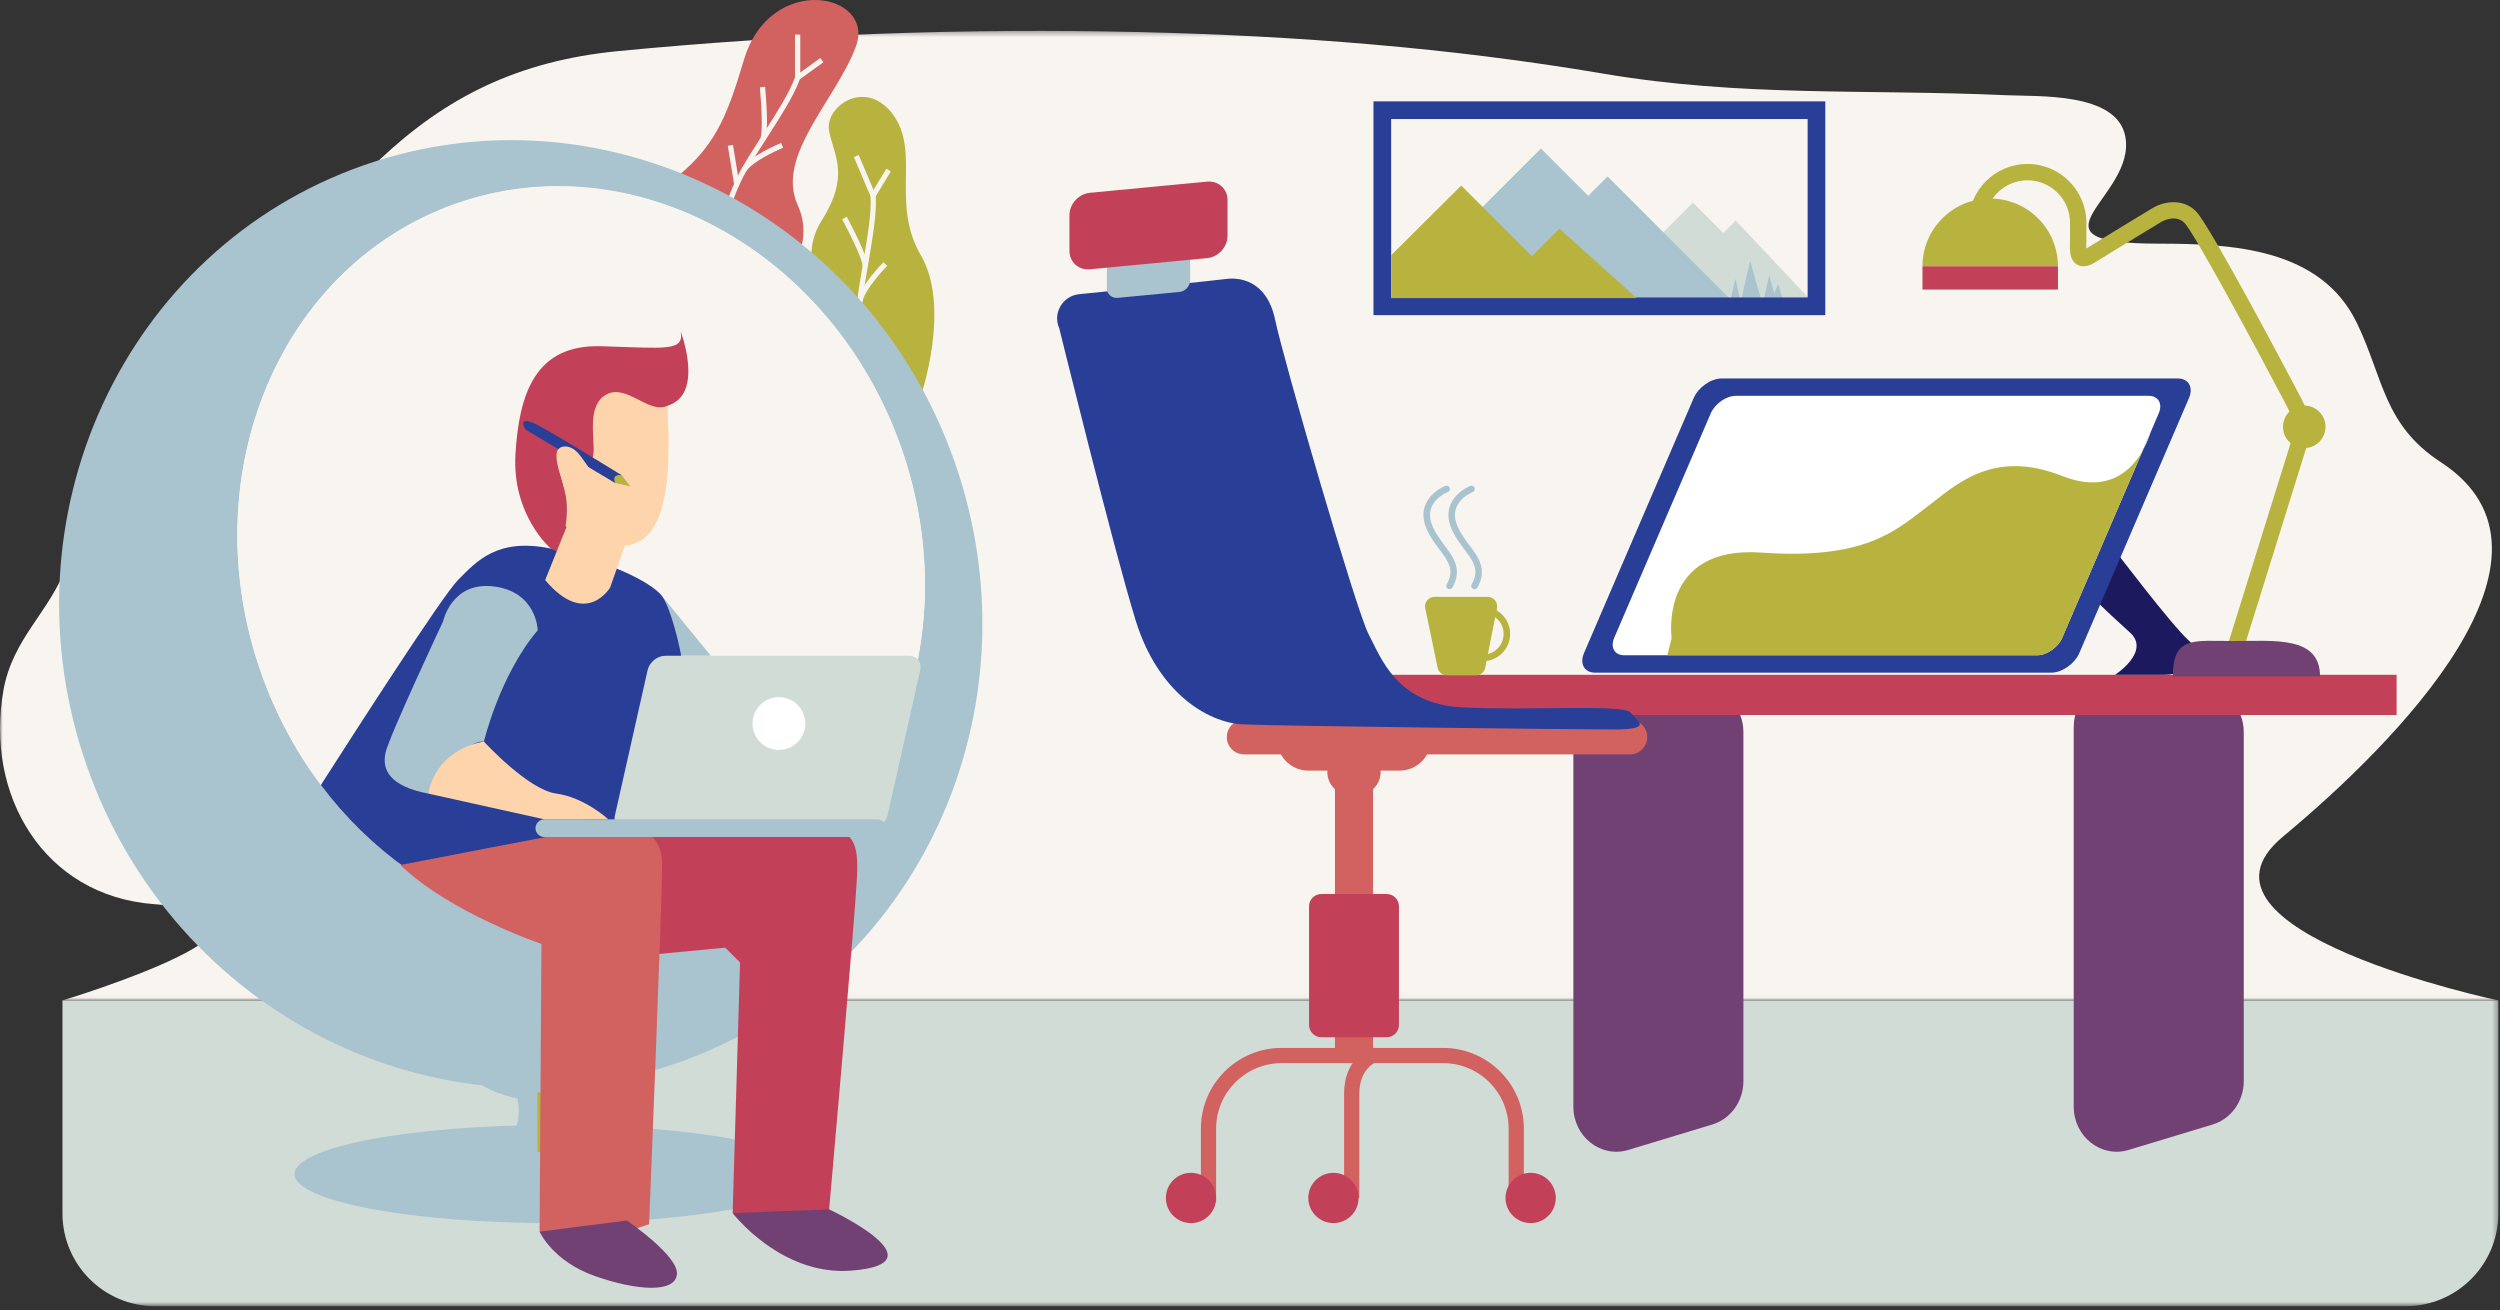 <?xml version="1.0" encoding="UTF-8"?>
<svg width="458px" height="240px" viewBox="0 0 458 240" version="1.1" xmlns="http://www.w3.org/2000/svg" xmlns:xlink="http://www.w3.org/1999/xlink">
    <rect x="0" y="0" width="458" height="240" fill="#333333" stroke="none"/>
    <!-- Generator: sketchtool 49.3 (51167) - http://www.bohemiancoding.com/sketch -->
    <title>46B72EFE-EA89-45D3-AFB6-61A04548A0E5</title>
    <desc>Created with sketchtool.</desc>
    <defs>
        <polygon id="path-1" points="0 0.36 457.696 0.36 457.696 177.981 0 177.981"></polygon>
        <polygon id="path-3" points="0 239.299 457.696 239.299 457.696 0 0 0"></polygon>
    </defs>
    <g id="Esanjo-Way" stroke="none" stroke-width="1" fill="none" fill-rule="evenodd">
        <g id="Esanjo-Way---Our-Product-Development-Process" transform="translate(-92, -81)">
            <g id="Page-1" transform="translate(92, 81)">
                <g id="Group-3" transform="translate(0, 5.299)">
                    <mask id="mask-2" fill="white">
                        <use xlink:href="#path-1"></use>
                    </mask>
                    <g id="Clip-2"></g>
                    <path d="M89.133,10.355 C74.732,17.052 64.046,28.456 52.386,43.398 C38.46,61.244 20.606,77.433 12.179,98.448 C9.026,106.894 2.339,111.647 0.633,121.14 C-2.8,140.245 7.913,158.813 28.235,160.344 C61.656,162.863 11.443,177.981 11.443,177.981 L457.696,177.981 C457.696,177.981 397.435,165.255 418.246,147.964 C439.056,130.675 473.077,96.293 447.177,79.388 C436.677,72.536 436.676,64.076 431.823,53.957 C425.205,40.159 408.963,39.342 395.492,39.341 C369.317,39.339 391.53,30.816 389.348,19.663 C387.769,11.593 373.519,12.414 367.469,12.143 C341.829,10.996 319.053,12.492 293.741,8.194 C265.697,3.432 237.262,1.246 208.842,0.58 C176.968,-0.168 145.05,0.995 113.315,4.057 C104.016,4.954 96.135,7.098 89.133,10.355" id="Fill-1" fill="#F8F5F0" mask="url(#mask-2)"></path>
                </g>
                <path d="M122.226,49.555 C122.226,49.555 114.744,39.536 122.721,33.43 C130.7,27.323 132.983,22.101 136.27,11.018 C141.089,-5.227 160.472,-1.271 156.796,8.539 C153.121,18.349 142.062,28.572 146.125,37.522 C150.189,46.472 141.396,53.256 141.396,53.256 L122.226,49.555 Z" id="Fill-4" fill="#D26260"></path>
                <path d="M153.032,57.837 C153.032,57.837 145.193,48.844 150.482,40.492 C155.771,32.141 152.794,28.599 151.897,24.038 C151,19.477 158.647,14.185 163.64,21.041 C168.634,27.896 163.144,37.261 168.704,46.77 C174.262,56.278 168.704,72.516 168.704,72.516 L153.032,57.837 Z" id="Fill-6" fill="#B7B33E"></path>
                <path d="M133.293,40.291 L132.349,40.124 C132.38,39.949 133.133,35.821 135.851,30.934 C136.824,29.183 138.157,27.107 139.569,24.911 C142.11,20.956 144.738,16.866 145.67,14.069 L145.719,13.923 L150.279,10.63 L150.841,11.407 L146.529,14.52 C145.521,17.423 142.906,21.491 140.376,25.43 C138.973,27.613 137.647,29.676 136.689,31.4 C134.054,36.139 133.3,40.25 133.293,40.291" id="Fill-8" fill="#F8F5F0"></path>
                <polygon id="Fill-10" fill="#F8F5F0" points="134.501 33.827 133.333 26.706 134.278 26.551 135.446 33.672"></polygon>
                <path d="M140.092,25.872 L139.285,25.353 C139.717,24.681 139.586,20.064 139.211,15.99 L140.166,15.902 C140.298,17.341 140.918,24.584 140.092,25.872" id="Fill-12" fill="#F8F5F0"></path>
                <mask id="mask-4" fill="white">
                    <use xlink:href="#path-3"></use>
                </mask>
                <g id="Clip-15"></g>
                <polygon id="Fill-14" fill="#F8F5F0" mask="url(#mask-4)" points="145.646 14.221 146.605 14.221 146.605 6.337 145.646 6.337"></polygon>
                <path d="M136.683,31.41 L135.857,30.924 C137.212,28.627 142.87,26.283 143.111,26.184 L143.475,27.072 C141.92,27.71 137.671,29.733 136.683,31.41" id="Fill-16" fill="#F8F5F0" mask="url(#mask-4)"></path>
                <path d="M157.405,65.064 C157.365,64.893 156.444,60.797 157.035,55.237 C157.247,53.244 157.661,50.813 158.101,48.239 C158.893,43.606 159.712,38.814 159.477,35.876 L159.464,35.721 L162.373,30.907 L163.193,31.404 L160.444,35.955 C160.649,39.02 159.835,43.788 159.047,48.4 C158.609,50.96 158.196,53.376 157.988,55.337 C157.414,60.741 158.33,64.808 158.34,64.848 L157.405,65.064 Z" id="Fill-17" fill="#F8F5F0" mask="url(#mask-4)"></path>
                <polygon id="Fill-18" fill="#F8F5F0" mask="url(#mask-4)" points="156.923 58.428 153.064 52.33 153.875 51.818 157.734 57.914"></polygon>
                <path d="M158.958,48.919 L158.013,48.758 C158.147,47.971 156.223,43.773 154.283,40.17 L155.128,39.715 C155.812,40.987 159.215,47.41 158.958,48.919" id="Fill-19" fill="#F8F5F0" mask="url(#mask-4)"></path>
                <polygon id="Fill-20" fill="#F8F5F0" mask="url(#mask-4)" points="159.514 36.025 156.43 28.769 157.313 28.395 160.396 35.65"></polygon>
                <path d="M157.987,55.35 L157.036,55.224 C157.384,52.58 161.675,48.211 161.858,48.027 L162.54,48.702 C161.36,49.896 158.241,53.419 157.987,55.35" id="Fill-21" fill="#F8F5F0" mask="url(#mask-4)"></path>
                <path d="M457.696,183.28 L11.442,183.28 L11.442,222.301 C11.442,231.689 19.053,239.3 28.441,239.3 L440.698,239.3 C450.086,239.3 457.696,231.689 457.696,222.301 L457.696,183.28 Z" id="Fill-22" fill="#D2DCD6" mask="url(#mask-4)"></path>
                <path d="M288.24,133.186 L288.24,202.729 C288.24,208.229 293.263,212.195 298.299,210.67 L313.701,206.007 C317.072,204.987 319.393,201.749 319.393,198.066 L319.393,134.119 C319.393,129.739 316.138,126.119 311.972,125.867 L296.569,124.934 C292.049,124.661 288.24,128.434 288.24,133.186" id="Fill-23" fill="#724173" mask="url(#mask-4)"></path>
                <path d="M379.904,133.186 L379.904,202.729 C379.904,208.229 384.925,212.195 389.962,210.67 L405.365,206.007 C408.736,204.987 411.057,201.749 411.057,198.066 L411.057,134.119 C411.057,129.739 407.801,126.119 403.635,125.867 L388.233,124.934 C383.712,124.661 379.904,128.434 379.904,133.186" id="Fill-24" fill="#724173" mask="url(#mask-4)"></path>
                <polygon id="Fill-25" fill="#C34158" mask="url(#mask-4)" points="246.725 130.989 439.058 130.989 439.058 123.622 246.725 123.622"></polygon>
                <path d="M270.393,123.721 L265.076,123.721 C264.301,123.721 263.621,123.21 263.404,122.467 L261.133,111.573 C260.808,110.457 261.644,109.343 262.805,109.343 L272.539,109.343 C273.7,109.343 274.536,110.457 274.21,111.573 L272.065,122.467 C271.848,123.21 271.167,123.721 270.393,123.721" id="Fill-26" fill="#B7B33E" mask="url(#mask-4)"></path>
                <path d="M271.666,112.338 C269.573,112.338 267.871,114.04 267.871,116.133 C267.871,118.225 269.573,119.928 271.666,119.928 C273.758,119.928 275.461,118.225 275.461,116.133 C275.461,114.04 273.758,112.338 271.666,112.338 M271.666,121.126 C268.912,121.126 266.673,118.886 266.673,116.133 C266.673,113.379 268.912,111.14 271.666,111.14 C274.419,111.14 276.659,113.379 276.659,116.133 C276.659,118.886 274.419,121.126 271.666,121.126" id="Fill-27" fill="#B7B33E" mask="url(#mask-4)"></path>
                <path d="M265.552,107.946 C265.45,107.946 265.348,107.921 265.253,107.866 C264.966,107.7 264.868,107.334 265.033,107.048 C266.538,104.44 265.334,102.833 263.667,100.609 C262.749,99.383 261.709,97.995 261.115,96.28 C259.714,92.232 262.916,89.759 264.806,89.015 C265.11,88.896 265.461,89.046 265.582,89.354 C265.703,89.662 265.552,90.009 265.245,90.131 C265.059,90.205 260.875,91.925 262.247,95.888 C262.78,97.426 263.719,98.679 264.626,99.891 C266.271,102.085 267.971,104.354 266.072,107.646 C265.96,107.839 265.759,107.946 265.552,107.946" id="Fill-28" fill="#A9C3CF" mask="url(#mask-4)"></path>
                <path d="M270.127,107.946 C270.025,107.946 269.923,107.921 269.828,107.866 C269.541,107.7 269.443,107.334 269.608,107.048 C271.113,104.44 269.909,102.833 268.242,100.609 C267.324,99.383 266.284,97.995 265.69,96.28 C264.289,92.232 267.491,89.759 269.381,89.015 C269.686,88.896 270.036,89.046 270.157,89.354 C270.278,89.662 270.127,90.009 269.82,90.131 C269.634,90.205 265.45,91.925 266.822,95.888 C267.355,97.426 268.294,98.679 269.201,99.891 C270.846,102.085 272.546,104.354 270.647,107.646 C270.535,107.839 270.334,107.946 270.127,107.946" id="Fill-29" fill="#A9C3CF" mask="url(#mask-4)"></path>
                <path d="M387.097,100.355 C387.097,100.355 397.954,114.703 401.057,117.417 C404.159,120.131 401.445,123.622 396.404,123.622 L387.485,123.622 C387.485,123.622 394.076,119.356 390.199,115.866 C386.322,112.376 384.382,110.437 384.382,110.437 L387.097,100.355 Z" id="Fill-30" fill="#1C195E" mask="url(#mask-4)"></path>
                <path d="M375.788,123.234 L292.239,123.234 C290.263,123.234 289.341,121.616 290.191,119.639 L310.281,72.928 C311.132,70.951 313.445,69.334 315.422,69.334 L398.971,69.334 C400.948,69.334 401.87,70.951 401.019,72.928 L380.929,119.639 C380.078,121.616 377.766,123.234 375.788,123.234" id="Fill-31" fill="#293E96" mask="url(#mask-4)"></path>
                <path d="M395.48,75.723 L393.893,79.424 L392.914,81.692 L392.557,82.526 L377.8,116.841 C377.039,118.607 374.974,120.048 373.209,120.048 L297.556,120.048 C295.791,120.048 294.972,118.607 295.725,116.841 L313.414,75.723 C314.175,73.957 316.24,72.516 318.005,72.516 L393.65,72.516 C395.416,72.516 396.242,73.957 395.48,75.723" id="Fill-32" fill="#FFFFFF" mask="url(#mask-4)"></path>
                <path d="M256.425,141.178 L239.679,141.178 C236.532,141.178 233.957,138.603 233.957,135.456 C233.957,132.309 236.532,129.735 239.679,129.735 L256.425,129.735 C259.572,129.735 262.147,132.309 262.147,135.456 C262.147,138.603 259.572,141.178 256.425,141.178" id="Fill-33" fill="#D26260" mask="url(#mask-4)"></path>
                <path d="M298.616,138.201 L227.91,138.201 C226.17,138.201 224.747,136.777 224.747,135.038 C224.747,133.298 226.17,131.875 227.91,131.875 L298.616,131.875 C300.356,131.875 301.779,133.298 301.779,135.038 C301.779,136.777 300.356,138.201 298.616,138.201" id="Fill-34" fill="#D26260" mask="url(#mask-4)"></path>
                <path d="M194.042,60.116 C192.819,57.348 194.69,54.197 197.701,53.894 C205.197,53.141 222.862,51.359 224.574,51.114 C226.754,50.803 232.049,51.114 233.605,58.589 C235.163,66.062 248.554,112.152 250.733,116.201 C252.913,120.25 255.716,128.97 267.861,129.592 C280.007,130.215 297.446,128.97 298.692,130.526 C299.938,132.083 303.052,133.64 295.578,133.64 C288.104,133.64 234.229,133.017 227.688,132.706 C221.148,132.394 212.117,126.789 208.069,113.71 C204.021,100.63 194.056,60.145 194.056,60.145 C194.056,60.145 194.051,60.136 194.042,60.116" id="Fill-35" fill="#293E96" mask="url(#mask-4)"></path>
                <path d="M216.066,53.489 L204.745,54.567 C203.662,54.67 202.776,53.868 202.776,52.785 L202.776,49.34 C202.776,48.257 203.662,47.286 204.745,47.183 L216.066,46.105 C217.149,46.002 218.035,46.803 218.035,47.886 L218.035,51.332 C218.035,52.415 217.149,53.385 216.066,53.489" id="Fill-36" fill="#A9C3CF" mask="url(#mask-4)"></path>
                <path d="M248.75,145.643 L247.354,145.643 C245.052,145.643 243.168,143.759 243.168,141.456 C243.168,139.154 245.052,137.27 247.354,137.27 L248.75,137.27 C251.053,137.27 252.937,139.154 252.937,141.456 C252.937,143.759 251.053,145.643 248.75,145.643" id="Fill-37" fill="#D26260" mask="url(#mask-4)"></path>
                <polygon id="Fill-38" fill="#D26260" mask="url(#mask-4)" points="244.563 193.307 251.541 193.307 251.541 142.015 244.563 142.015"></polygon>
                <path d="M254.053,190.021 L242.051,190.021 C240.824,190.021 239.819,189.016 239.819,187.789 L239.819,166.018 C239.819,164.79 240.824,163.786 242.051,163.786 L254.053,163.786 C255.282,163.786 256.285,164.79 256.285,166.018 L256.285,187.789 C256.285,189.016 255.282,190.021 254.053,190.021" id="Fill-39" fill="#C34158" mask="url(#mask-4)"></path>
                <path d="M279.172,220.165 L276.381,220.165 L276.381,206.768 C276.381,200.15 270.997,194.767 264.38,194.767 L234.795,194.767 C228.177,194.767 222.793,200.15 222.793,206.768 L222.793,220.165 L220.002,220.165 L220.002,206.768 C220.002,198.611 226.638,191.976 234.795,191.976 L264.38,191.976 C272.536,191.976 279.172,198.611 279.172,206.768 L279.172,220.165 Z" id="Fill-40" fill="#D26260" mask="url(#mask-4)"></path>
                <path d="M222.793,219.466 C222.793,222.01 220.731,224.071 218.188,224.071 C215.645,224.071 213.583,222.01 213.583,219.466 C213.583,216.923 215.645,214.861 218.188,214.861 C220.731,214.861 222.793,216.923 222.793,219.466" id="Fill-41" fill="#C34158" mask="url(#mask-4)"></path>
                <path d="M249.029,219.466 L246.238,219.466 L246.238,200.348 C246.238,193.871 250.856,192.072 251.052,191.999 L252.045,194.608 C251.921,194.657 249.029,195.871 249.029,200.348 L249.029,219.466 Z" id="Fill-42" fill="#D26260" mask="url(#mask-4)"></path>
                <path d="M221.149,47.289 L199.662,49.335 C197.606,49.531 195.924,48.01 195.924,45.954 L195.924,39.414 C195.924,37.359 197.606,35.517 199.662,35.321 L221.149,33.274 C223.205,33.079 224.886,34.601 224.886,36.656 L224.886,43.195 C224.886,45.251 223.205,47.093 221.149,47.289" id="Fill-43" fill="#C34158" mask="url(#mask-4)"></path>
                <path d="M248.89,219.466 C248.89,222.01 246.827,224.071 244.285,224.071 C241.741,224.071 239.679,222.01 239.679,219.466 C239.679,216.923 241.741,214.861 244.285,214.861 C246.827,214.861 248.89,216.923 248.89,219.466" id="Fill-44" fill="#C34158" mask="url(#mask-4)"></path>
                <path d="M285.019,219.466 C285.019,222.01 282.957,224.071 280.414,224.071 C277.871,224.071 275.809,222.01 275.809,219.466 C275.809,216.923 277.871,214.861 280.414,214.861 C282.957,214.861 285.019,216.923 285.019,219.466" id="Fill-45" fill="#C34158" mask="url(#mask-4)"></path>
                <path d="M174.889,84.617 C190.806,130.012 168.121,179.29 124.221,194.682 C80.322,210.075 31.83,185.753 15.913,140.358 C-0.004,94.964 22.682,45.685 66.581,30.293 C110.482,14.9 158.972,39.221 174.889,84.617" id="Fill-46" fill="#A9C3CF" mask="url(#mask-4)"></path>
                <path d="M165.117,82.004 C177.762,118.069 161.753,156.512 129.358,167.87 C96.965,179.23 60.453,159.201 47.807,123.136 C35.162,87.073 51.172,48.629 83.566,37.27 C115.96,25.912 152.471,45.941 165.117,82.004" id="Fill-47" fill="#F8F5F0" mask="url(#mask-4)"></path>
                <path d="M129.356,167.954 C110.624,174.522 90.513,170.595 74.437,159.127 C68.598,154.972 63.293,149.821 58.782,143.819 C54.23,137.769 50.489,130.852 47.808,123.216 C35.166,87.151 51.168,48.713 83.565,37.35 C115.961,25.996 152.471,46.024 165.122,82.089 C177.764,118.154 161.752,156.592 129.356,167.954" id="Fill-48" fill="#F8F5F0" mask="url(#mask-4)"></path>
                <path d="M148.454,215.091 C148.454,220.051 127.303,224.071 101.211,224.071 C75.119,224.071 53.968,220.051 53.968,215.091 C53.968,210.132 75.119,206.112 101.211,206.112 C127.303,206.112 148.454,210.132 148.454,215.091" id="Fill-49" fill="#A9C3CF" mask="url(#mask-4)"></path>
                <path d="M119.302,191.536 C119.302,197.286 111.202,201.947 101.211,201.947 C91.22,201.947 83.121,197.286 83.121,191.536 C83.121,185.785 91.22,181.124 101.211,181.124 C111.202,181.124 119.302,185.785 119.302,191.536" id="Fill-50" fill="#A9C3CF" mask="url(#mask-4)"></path>
                <path d="M94.615,200.645 C94.615,200.645 97.478,209.235 88.368,210.537 C79.258,211.838 101.903,211.057 101.903,211.057 L101.903,200.124 L94.615,200.645 Z" id="Fill-51" fill="#A9C3CF" mask="url(#mask-4)"></path>
                <path d="M105.734,200.645 C105.734,200.645 102.871,209.235 111.981,210.537 C121.091,211.838 98.447,211.057 98.447,211.057 L98.447,200.124 L105.734,200.645 Z" id="Fill-52" fill="#B7B33E" mask="url(#mask-4)"></path>
                <polygon id="Fill-53" fill="#A9C3CF" mask="url(#mask-4)" points="121.297 109.22 130.228 120.135 121.865 120.135"></polygon>
                <path d="M126.74,149.464 L74.436,159.126 C68.597,154.971 63.293,149.82 58.781,143.818 C64.693,134.577 81.11,109.05 83.888,106.272 C87.29,102.878 91.031,98.456 100.896,100.497 C110.753,102.538 119.297,106.531 121.297,109.22 C123.136,111.706 127.663,125.871 126.74,149.464" id="Fill-54" fill="#293E96" mask="url(#mask-4)"></path>
                <path d="M81.174,113.833 C81.174,113.833 71.308,134.841 70.627,137.901 C69.947,140.962 71.308,144.022 78.449,145.383 C78.449,145.383 84.57,135.521 88.651,135.861 C88.651,135.861 91.528,123.722 98.513,115.458 C98.513,115.458 98.364,108.468 90.543,107.448 C82.722,106.428 81.174,113.833 81.174,113.833" id="Fill-55" fill="#A9C3CF" mask="url(#mask-4)"></path>
                <path d="M100.893,100.495 C100.893,100.495 93.752,94.374 94.432,83.151 C95.113,71.93 98.173,63.088 110.075,63.429 C121.977,63.768 125.377,64.448 124.698,60.708 C124.698,60.708 129.119,72.269 122.317,74.31 L104.974,102.535 L100.893,100.495 Z" id="Fill-56" fill="#C34158" mask="url(#mask-4)"></path>
                <path d="M105.653,68.869 C105.653,68.869 102.254,79.411 99.532,86.553 C96.812,93.693 109.055,102.535 116.537,99.474 C124.016,96.414 122.317,79.071 122.317,74.31 C122.317,69.55 119.597,63.088 105.653,68.869" id="Fill-57" fill="#FDD4AB" mask="url(#mask-4)"></path>
                <path d="M99.873,106.276 L104.311,95.231 L115.855,96.074 L111.774,107.636 C111.774,107.636 107.354,115.117 99.873,106.276" id="Fill-58" fill="#FDD4AB" mask="url(#mask-4)"></path>
                <path d="M103.366,97.525 C103.366,97.525 104.294,94.034 103.613,90.632 C102.933,87.232 100.553,81.111 103.273,82.471 L105.994,83.832 L105.994,86.892 C105.994,86.892 108.374,85.872 108.714,83.151 C109.054,80.431 107.354,74.31 111.095,72.269 C114.835,70.229 118.916,76.01 122.316,74.31 C125.718,72.61 123.677,66.489 123.677,66.489 C123.677,66.489 107.013,63.087 103.273,66.489 C99.532,69.889 94.431,85.532 96.812,90.632 C99.192,95.734 103.366,97.525 103.366,97.525" id="Fill-59" fill="#C34158" mask="url(#mask-4)"></path>
                <path d="M118.576,174.968 L132.858,173.608 L135.579,176.328 L134.219,222.237 C134.219,222.237 146.461,226.317 151.902,221.556 C151.902,221.556 156.663,167.826 157.003,160.685 C157.343,153.544 156.323,150.823 145.1,150.823 C133.879,150.823 116.876,152.864 116.876,152.864 L118.576,174.968 Z" id="Fill-60" fill="#C34158" mask="url(#mask-4)"></path>
                <path d="M73.348,158.47 C73.348,158.47 105.654,152.184 110.075,151.503 C114.495,150.824 121.297,151.163 121.297,158.305 C121.297,165.446 118.916,224.277 118.916,224.277 C118.916,224.277 106.334,229.037 98.853,225.637 L99.193,172.927 C99.193,172.927 82.53,167.312 73.348,158.47" id="Fill-61" fill="#D26260" mask="url(#mask-4)"></path>
                <path d="M98.853,225.637 C98.853,225.637 101.234,231.078 109.055,233.798 C116.876,236.519 123.677,236.859 124.017,233.458 C124.358,230.058 114.835,223.597 114.835,223.597 L98.853,225.637 Z" id="Fill-62" fill="#724173" mask="url(#mask-4)"></path>
                <path d="M134.219,222.237 C134.219,222.237 143.061,233.799 155.983,232.779 C173.018,231.434 151.903,221.556 151.903,221.556 L134.219,222.237 Z" id="Fill-63" fill="#724173" mask="url(#mask-4)"></path>
                <path d="M159.378,151.991 L114.697,151.991 C113.244,151.991 112.331,150.813 112.658,149.359 L118.642,122.766 C118.969,121.313 120.412,120.136 121.865,120.136 L166.546,120.136 C167.999,120.136 168.912,121.313 168.585,122.766 L162.602,149.359 C162.274,150.813 160.831,151.991 159.378,151.991" id="Fill-64" fill="#D2DCD6" mask="url(#mask-4)"></path>
                <path d="M160.734,153.34 L99.722,153.34 C98.832,153.34 98.102,152.611 98.102,151.721 C98.102,150.829 98.832,150.101 99.722,150.101 L160.734,150.101 C161.625,150.101 162.353,150.829 162.353,151.721 C162.353,152.611 161.625,153.34 160.734,153.34" id="Fill-65" fill="#A9C3CF" mask="url(#mask-4)"></path>
                <path d="M78.449,145.382 L99.721,150.101 L111.446,150.092 C111.446,150.092 107.054,146.063 101.903,145.382 C96.752,144.701 88.65,135.861 88.65,135.861 C88.65,135.861 80.123,136.884 78.449,145.382" id="Fill-66" fill="#FDD4AB" mask="url(#mask-4)"></path>
                <path d="M392.557,82.526 L390.669,86.916 L377.8,116.841 C377.038,118.607 374.974,120.048 373.208,120.048 L305.453,120.048 L305.574,119.579 L306.245,116.898 C306.245,116.898 303.816,99.89 322.711,101.235 C341.614,102.588 347.284,97.185 352.677,93.135 C358.079,89.087 364.826,82.073 377.785,87.199 C385.251,90.155 389.487,87.013 391.739,83.822 C392.046,83.384 392.322,82.947 392.557,82.526" id="Fill-67" fill="#B7B33E" mask="url(#mask-4)"></path>
                <path d="M393.974,79.125 C393.966,79.174 393.933,79.271 393.893,79.425 C393.731,79.959 393.334,81.117 392.605,82.43 L392.913,81.692 L393.974,79.125 Z" id="Fill-68" fill="#F8F5F0" mask="url(#mask-4)"></path>
                <path d="M377.015,48.782 C377.015,41.928 371.459,36.374 364.606,36.374 C357.753,36.374 352.198,41.928 352.198,48.782 L377.015,48.782 Z" id="Fill-69" fill="#B7B33E" mask="url(#mask-4)"></path>
                <polygon id="Fill-70" fill="#C34158" mask="url(#mask-4)" points="352.198 53.047 377.015 53.047 377.015 48.781 352.198 48.781"></polygon>
                <path d="M421.317,79.293 L418.921,74.35 C412.599,62.325 401.898,42.542 400.188,40.831 C398.52,39.163 396.043,40.597 396.018,40.612 C395.938,40.66 386.725,46.234 383.923,48.004 C383.428,48.316 381.921,49.27 380.546,48.483 C379.122,47.669 379.177,45.825 379.218,44.48 C379.224,44.297 379.23,44.121 379.23,43.967 L379.23,40.821 C379.23,36.526 375.736,33.032 371.441,33.032 C367.147,33.032 363.653,36.526 363.653,40.821 L360.658,40.821 C360.658,34.874 365.496,30.037 371.441,30.037 C377.387,30.037 382.225,34.874 382.225,40.821 L382.225,43.967 C382.225,44.148 382.219,44.355 382.213,44.571 C382.206,44.813 382.194,45.205 382.206,45.544 C382.243,45.522 382.283,45.496 382.324,45.471 C385.149,43.688 394.387,38.099 394.481,38.041 C396.044,37.117 399.671,36.078 402.306,38.714 C404.901,41.309 419.893,69.764 421.594,72.999 L424.012,77.986 L421.317,79.293 Z" id="Fill-71" fill="#B7B33E" mask="url(#mask-4)"></path>
                <path d="M426.034,78.19 C426.034,80.341 424.291,82.085 422.14,82.085 C419.989,82.085 418.246,80.341 418.246,78.19 C418.246,76.04 419.989,74.296 422.14,74.296 C424.291,74.296 426.034,76.04 426.034,78.19" id="Fill-72" fill="#B7B33E" mask="url(#mask-4)"></path>
                <polygon id="Fill-73" fill="#B7B33E" mask="url(#mask-4)" points="410.69 119.974 407.83 119.082 420.711 77.745 423.571 78.636"></polygon>
                <path d="M398.07,123.915 C398.07,116.471 401.815,117.432 409.26,117.432 C416.704,117.432 425.031,116.471 425.031,123.915 L398.07,123.915 Z" id="Fill-74" fill="#724173" mask="url(#mask-4)"></path>
                <path d="M97.697,77.48 C99.721,78.291 113.894,87.064 113.894,87.064 L112.679,88.482 L96.279,78.695 C96.279,78.695 94.66,76.265 97.697,77.48" id="Fill-75" fill="#293E96" mask="url(#mask-4)"></path>
                <path d="M103.299,89.224 C103.097,87.806 100.329,82.002 103.366,81.8 C106.403,81.597 107.354,86.47 109.508,86.862 C111.736,87.267 107.82,91.451 107.82,91.451 L103.299,89.224 Z" id="Fill-76" fill="#FDD4AB" mask="url(#mask-4)"></path>
                <path d="M112.68,88.482 L115.448,89.089 L113.895,87.064 C113.895,87.064 112.005,86.66 112.68,88.482" id="Fill-77" fill="#B7B33E" mask="url(#mask-4)"></path>
                <polygon id="Fill-78" fill="#D2DCD6" mask="url(#mask-4)" points="290.844 56.413 310.144 37.113 315.706 42.676 317.983 40.4 332.777 56.114"></polygon>
                <polygon id="Fill-79" fill="#A9C3CF" mask="url(#mask-4)" points="252.237 57.266 282.296 27.206 290.959 35.87 294.503 32.327 318.481 56.303"></polygon>
                <polygon id="Fill-80" fill="#A9C3CF" mask="url(#mask-4)" points="318.59 56.588 320.625 47.815 323.118 56.588"></polygon>
                <polygon id="Fill-81" fill="#A9C3CF" mask="url(#mask-4)" points="322.702 56.588 324.128 50.442 325.875 56.588"></polygon>
                <polygon id="Fill-82" fill="#A9C3CF" mask="url(#mask-4)" points="316.5 57.201 317.926 51.055 319.148 56.501"></polygon>
                <polygon id="Fill-83" fill="#A9C3CF" mask="url(#mask-4)" points="324.169 55.888 325.755 52.011 327.057 56.588"></polygon>
                <path d="M254.86,54.494 L331.156,54.494 L331.156,21.808 L254.86,21.808 L254.86,54.494 Z M251.622,57.734 L334.396,57.734 L334.396,18.568 L251.622,18.568 L251.622,57.734 Z" id="Fill-84" fill="#293E96" mask="url(#mask-4)"></path>
                <polygon id="Fill-85" fill="#B7B33E" mask="url(#mask-4)" points="254.861 46.763 267.7 33.99 280.652 46.942 285.69 41.905 299.841 54.617 254.861 54.617"></polygon>
                <path d="M147.529,132.55 C147.529,135.22 145.365,137.384 142.696,137.384 C140.027,137.384 137.863,135.22 137.863,132.55 C137.863,129.881 140.027,127.717 142.696,127.717 C145.365,127.717 147.529,129.881 147.529,132.55" id="Fill-86" fill="#FFFFFF" mask="url(#mask-4)"></path>
            </g>
        </g>
    </g>
</svg>